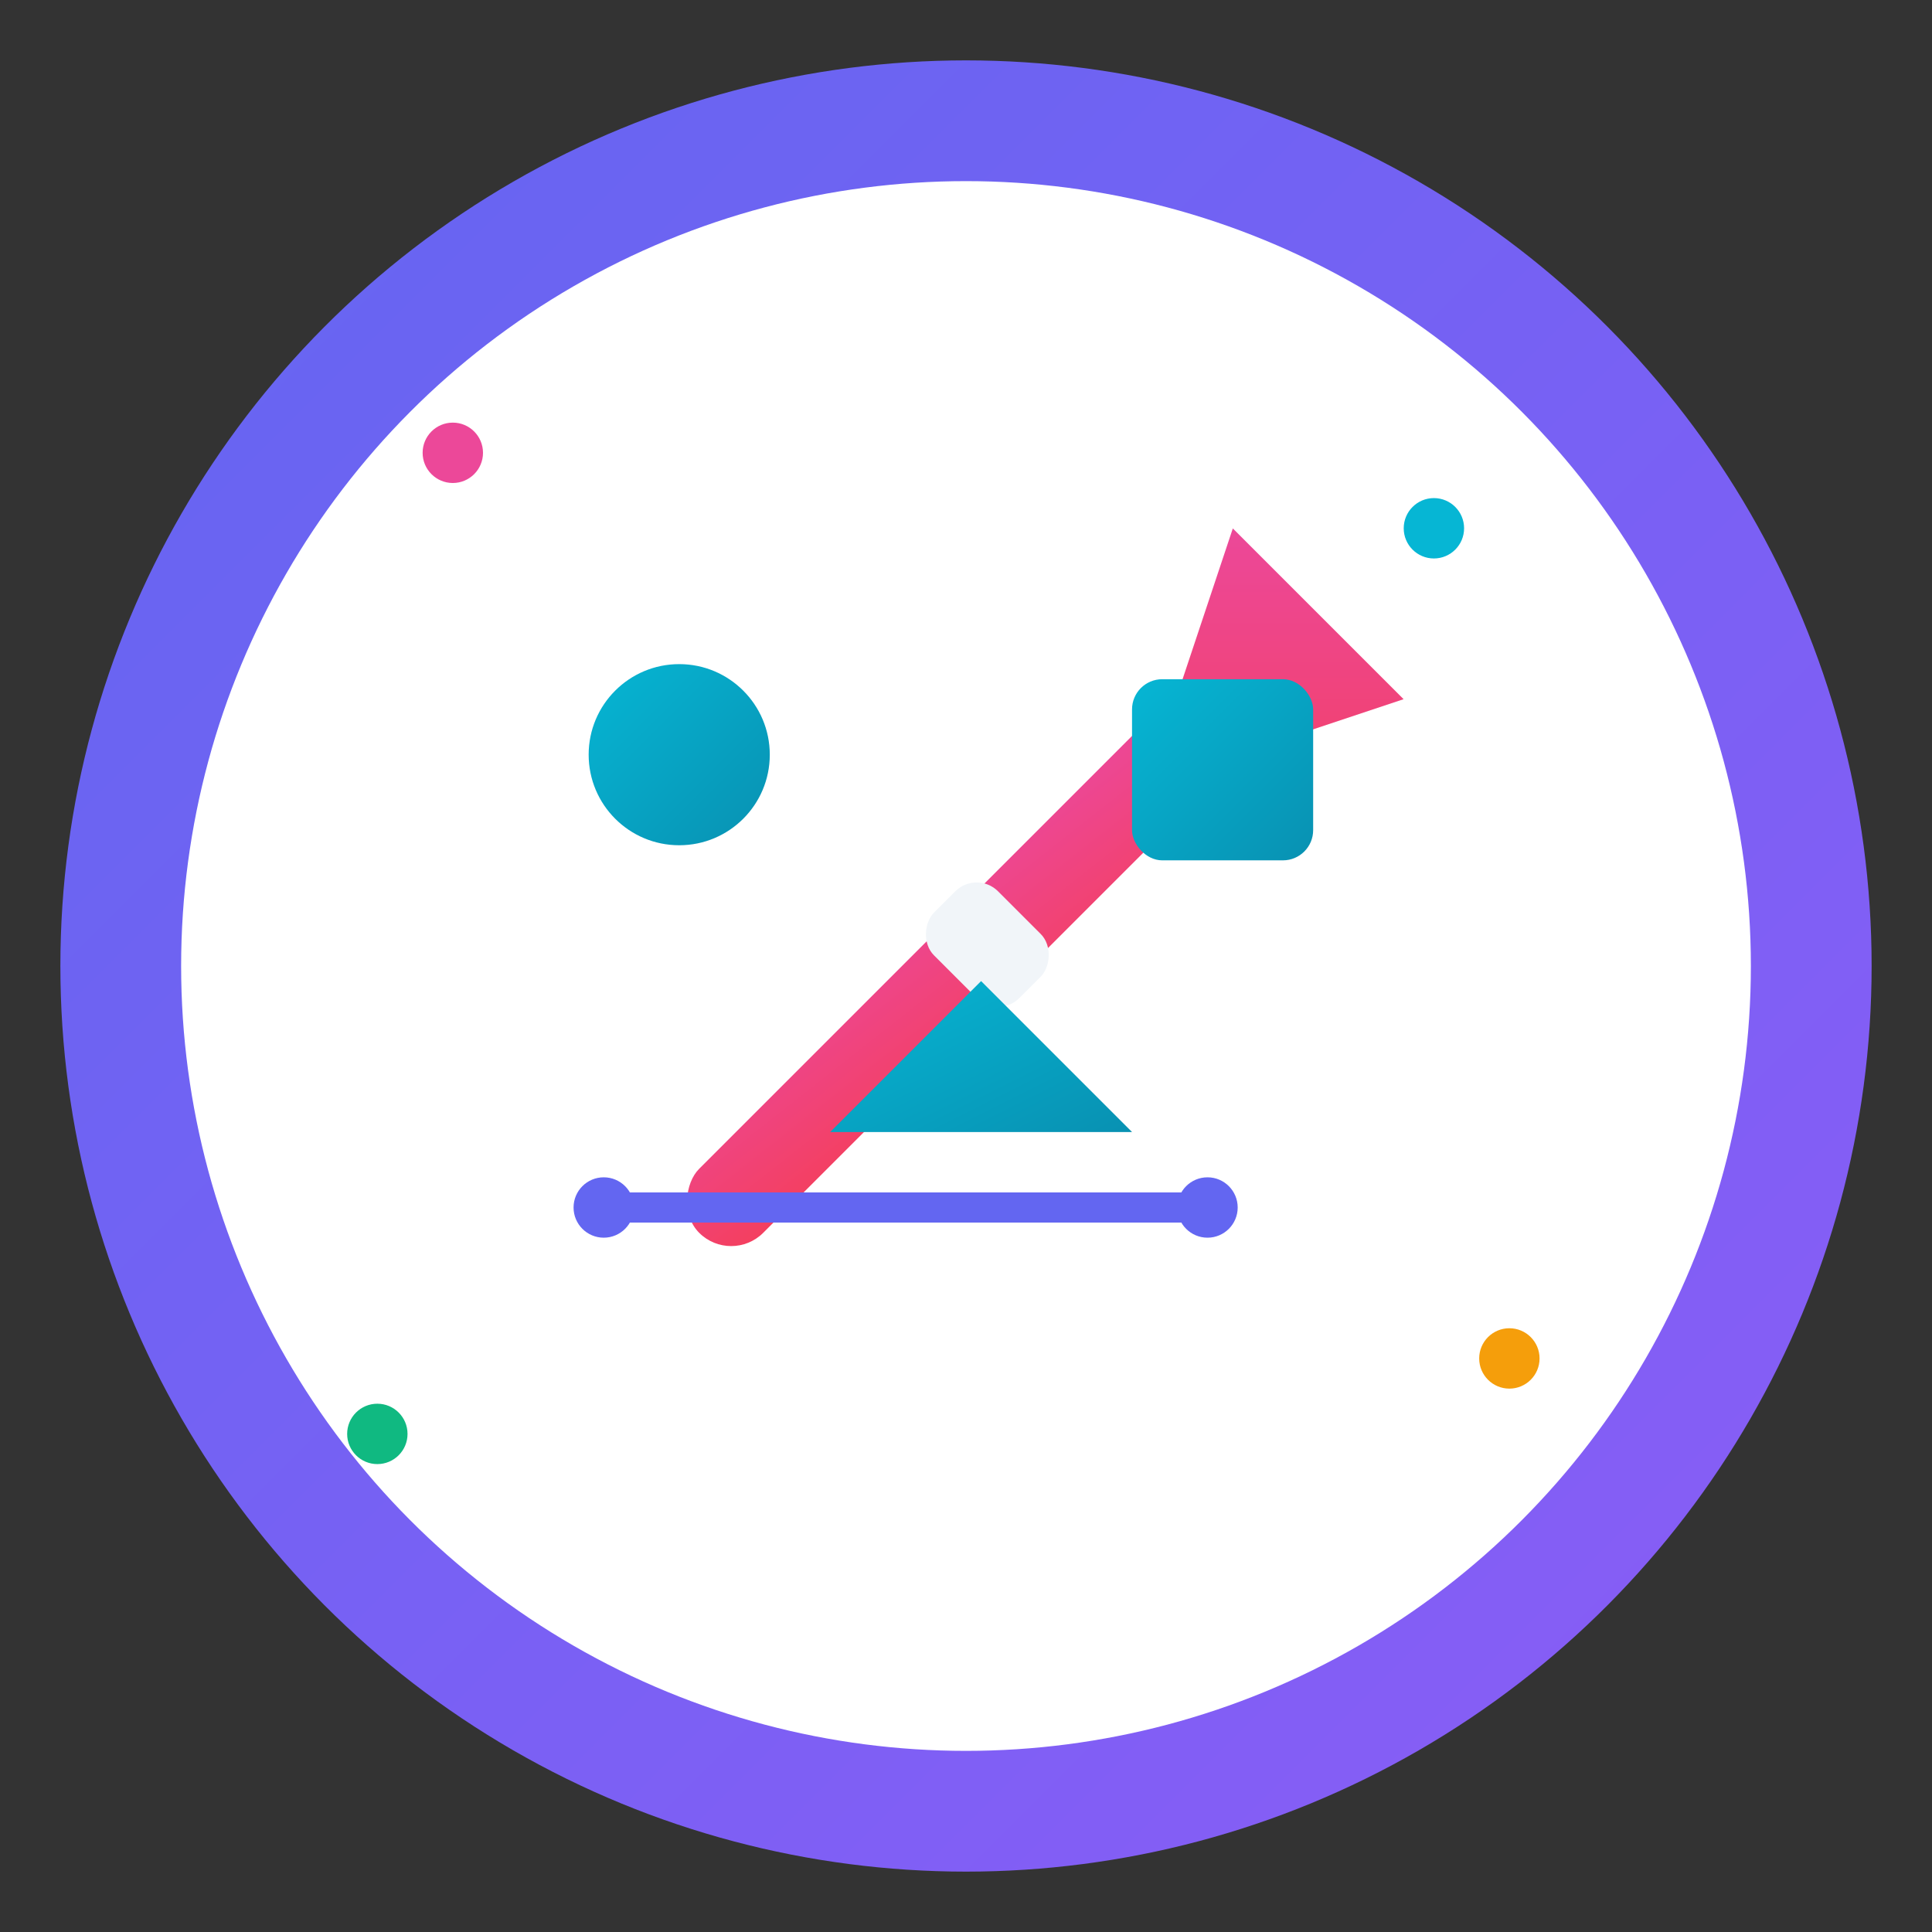<svg width="128" height="128" viewBox="0 0 128 128" xmlns="http://www.w3.org/2000/svg">
  <rect x="0" y="0" width="128" height="128" fill="#333333" stroke="none"/>
  <defs>
    <!-- Modern flat color palette -->
    <linearGradient id="bgGradient" x1="0%" y1="0%" x2="100%" y2="100%">
      <stop offset="0%" style="stop-color:#6366f1;stop-opacity:1" />
      <stop offset="100%" style="stop-color:#8b5cf6;stop-opacity:1" />
    </linearGradient>
    
    <linearGradient id="pencilGradient" x1="0%" y1="0%" x2="100%" y2="100%">
      <stop offset="0%" style="stop-color:#ec4899;stop-opacity:1" />
      <stop offset="100%" style="stop-color:#f43f5e;stop-opacity:1" />
    </linearGradient>
    
    <linearGradient id="accentGradient" x1="0%" y1="0%" x2="100%" y2="100%">
      <stop offset="0%" style="stop-color:#06b6d4;stop-opacity:1" />
      <stop offset="100%" style="stop-color:#0891b2;stop-opacity:1" />
    </linearGradient>
  </defs>
  
  <!-- Background circle with gradient -->
  <circle cx="64" cy="64" r="60" fill="url(#bgGradient)"/>
  
  <!-- Inner white circle for content area -->
  <circle cx="64" cy="64" r="52" fill="white"/>
  
  <!-- Main pencil tool -->
  <g transform="translate(64, 64)">
    <!-- Pencil body -->
    <rect x="-3" y="-25" width="6" height="50" rx="3" fill="url(#pencilGradient)" transform="rotate(45)"/>
    
    <!-- Pencil tip -->
    <path d="M -8 -8 L 8 -8 L 0 8 Z" fill="url(#pencilGradient)" transform="rotate(45) translate(0, -25)"/>
    
    <!-- Pencil eraser -->
    <rect x="-4" y="-30" width="8" height="6" rx="2" fill="#f1f5f9" transform="rotate(45) translate(0, 25)"/>
  </g>
  
  <!-- Drawing elements -->
  <!-- Circle -->
  <circle cx="45" cy="50" r="6" fill="url(#accentGradient)"/>
  
  <!-- Square -->
  <rect x="75" y="45" width="12" height="12" rx="2" fill="url(#accentGradient)"/>
  
  <!-- Triangle -->
  <path d="M 55 75 L 65 65 L 75 75 Z" fill="url(#accentGradient)"/>
  
  <!-- Line -->
  <line x1="40" y1="80" x2="80" y2="80" stroke="#6366f1" stroke-width="2" stroke-linecap="round"/>
  
  <!-- Connection dots -->
  <circle cx="40" cy="80" r="2" fill="#6366f1"/>
  <circle cx="80" cy="80" r="2" fill="#6366f1"/>
  
  <!-- Small accent elements -->
  <circle cx="30" cy="30" r="2" fill="#ec4899"/>
  <circle cx="95" cy="35" r="2" fill="#06b6d4"/>
  <circle cx="25" cy="95" r="2" fill="#10b981"/>
  <circle cx="100" cy="90" r="2" fill="#f59e0b"/>
</svg>
